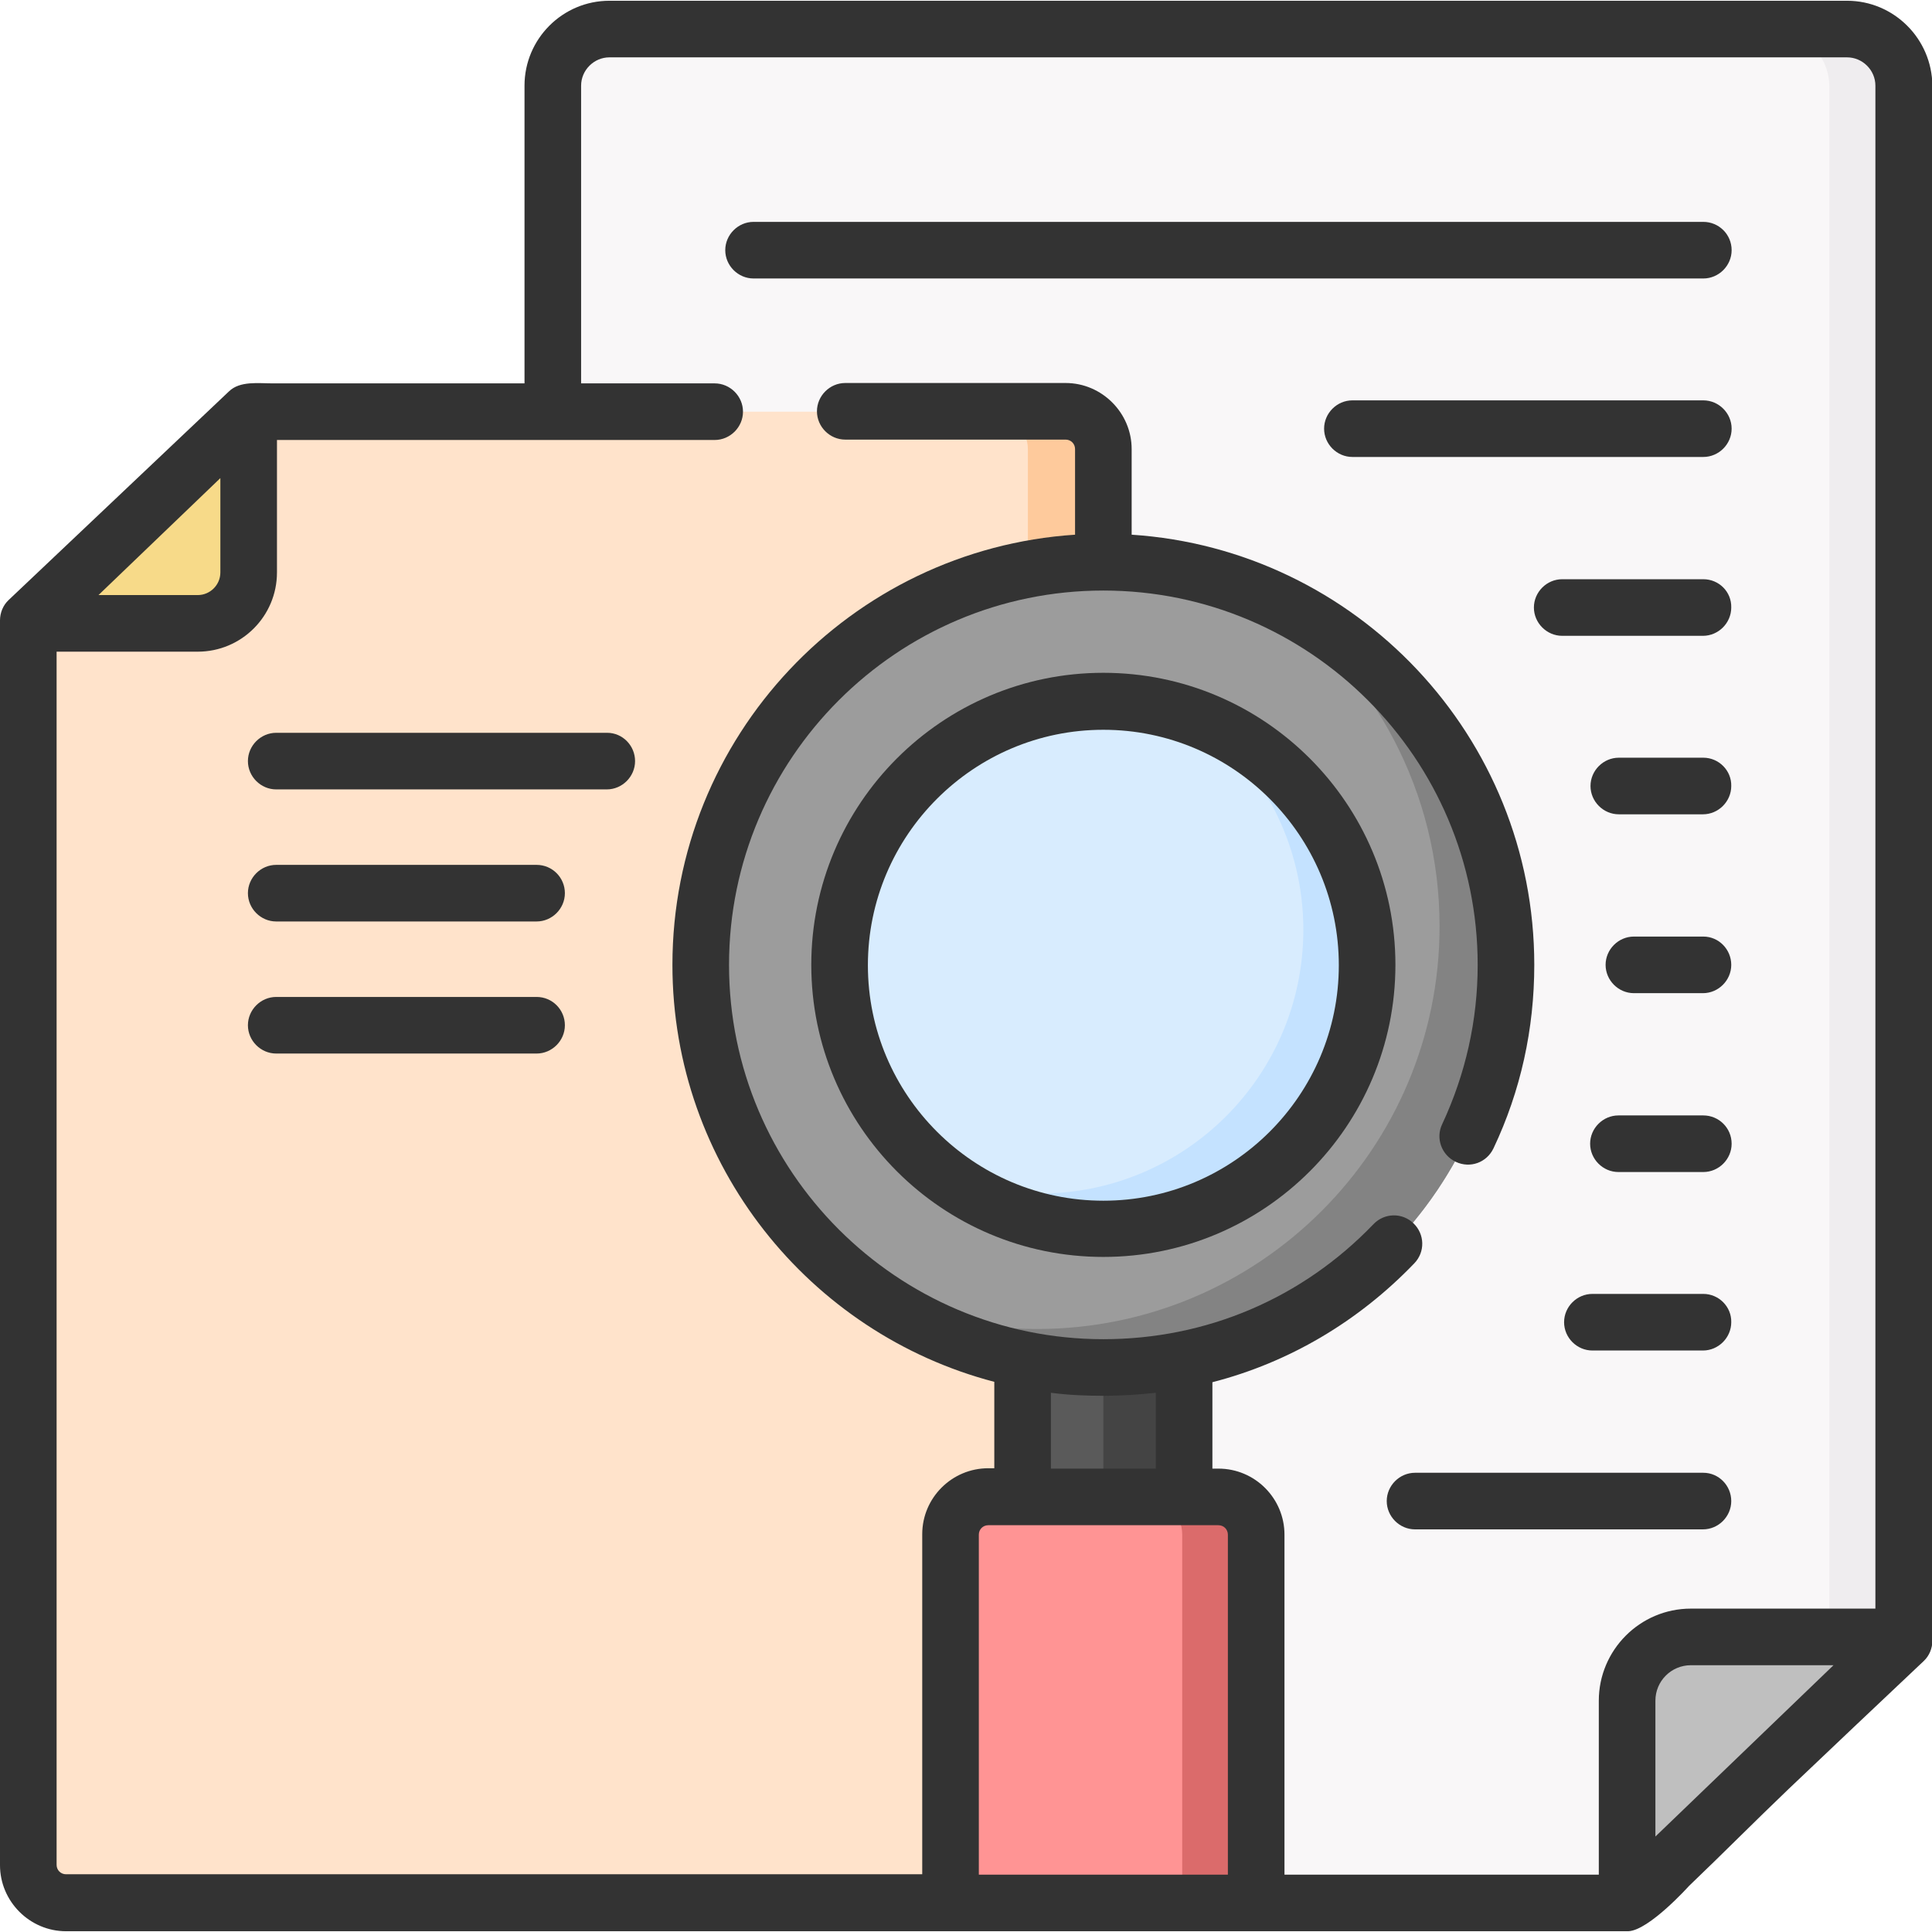 <?xml version="1.0" encoding="utf-8"?>
<!-- Generator: Adobe Illustrator 19.2.1, SVG Export Plug-In . SVG Version: 6.00 Build 0)  -->
<svg version="1.1" id="Capa_1" xmlns="http://www.w3.org/2000/svg" xmlns:xlink="http://www.w3.org/1999/xlink" x="0px" y="0px"
	 width="512px" height="512px" viewBox="0 0 512 512" style="enable-background:new 0 0 512 512;" xml:space="preserve">
<style type="text/css">
	.st0{fill:#F9F7F8;}
	.st1{fill:#EFEDEF;}
	.st2{fill:#BFBFBF;}
	.st3{fill:#FFE3CB;}
	.st4{fill:#FECA9C;}
	.st5{fill:#F7DA89;}
	.st6{fill:#5A5A5A;}
	.st7{fill:#444444;}
	.st8{fill:#FF9494;}
	.st9{fill:#DB6B6B;}
	.st10{fill:#9C9C9C;}
	.st11{fill:#838383;}
	.st12{fill:#D8ECFE;}
	.st13{fill:#C4E2FF;}
	.st14{fill:#333333;}
</style>
<g>
	<g>
		<path class="st0" d="M504.5,434.8V22.7c0-8.3-6.7-15-15-15h-328c-8.3,0-15,6.7-15,15v481.6h284.6L504.5,434.8z"/>
	</g>
	<g>
		<path class="st1" d="M504.5,23v412.1l-19.7,18.1V23c0-8.3-6.7-15-15-15h19.7C497.8,8,504.5,14.7,504.5,23z"/>
	</g>
	<g>
		<path class="st2" d="M431.2,504.3v-53.6c0-9.3,7.6-16.9,16.9-16.9h56.4L431.2,504.3z"/>
	</g>
	<g>
		<path class="st3" d="M7.5,164.4v329.9c0,5.5,4.5,10,10,10h264.9c5.5,0,10-4.5,10-10V119.1c0-5.5-4.5-10-10-10H65.9L7.5,164.4z"/>
	</g>
	<g>
		<path class="st4" d="M292.4,119.1v375.2c0,5.5-4.5,10-10,10h-20c5.5,0,10-4.5,10-10V119.1c0-5.5-4.5-10-10-10h20
			C287.9,109.1,292.4,113.6,292.4,119.1z"/>
	</g>
	<g>
		<path class="st5" d="M65.9,109.1v42.6c0,7.4-6,13.5-13.5,13.5H7.5L65.9,109.1z"/>
	</g>
	<g>
		<path class="st6" d="M271,353.9h42.8v42.8H271L271,353.9z"/>
	</g>
	<g>
		<path class="st7" d="M292.4,353.9h21.4v42.8h-21.4L292.4,353.9z"/>
	</g>
	<g>
		<path class="st8" d="M332.9,504.3h-81v-97.6c0-5.5,4.5-10,10-10h61c5.5,0,10,4.5,10,10L332.9,504.3L332.9,504.3z"/>
	</g>
	<g>
		<path class="st9" d="M332.9,406.7v97.6h-19.6v-97.6c0-5.5-4.5-10-10-10h19.6C328.4,396.7,332.9,401.2,332.9,406.7z"/>
	</g>
	<g>
		<circle class="st10" cx="292.4" cy="255.8" r="106.7"/>
	</g>
	<g>
		<path class="st11" d="M399.1,255.8c0,58.9-47.8,106.7-106.7,106.7c-23.3,0-44.8-7.4-62.3-20.1c13.6,6.3,28.8,9.8,44.7,9.8
			c58.9,0,106.7-47.8,106.7-106.7c0-35.7-17.5-67.3-44.4-86.7C373.7,175.7,399.1,212.8,399.1,255.8L399.1,255.8z"/>
	</g>
	<g>
		<circle class="st12" cx="292.4" cy="255.8" r="69.9"/>
	</g>
	<g>
		<path class="st13" d="M362.3,255.8c0,38.6-31.3,69.9-69.9,69.9c-15.8,0-30.3-5.2-42-14c7.8,3,16.2,4.6,25.1,4.6
			c38.6,0,69.9-31.3,69.9-69.9c0-22.8-11-43.1-27.9-55.9C343.7,200.6,362.3,226,362.3,255.8z"/>
	</g>
	<g>
		<path class="st14" d="M451.4,58.8H199.7c-4.1,0-7.5,3.4-7.5,7.5c0,4.1,3.4,7.5,7.5,7.5h251.7c4.1,0,7.5-3.4,7.5-7.5
			C458.9,62.1,455.5,58.8,451.4,58.8z"/>
		<path class="st14" d="M451.4,106.1h-93c-4.1,0-7.5,3.4-7.5,7.5c0,4.1,3.4,7.5,7.5,7.5h93c4.1,0,7.5-3.4,7.5-7.5
			C458.9,109.5,455.5,106.1,451.4,106.1z"/>
		<path class="st14" d="M451.4,153.5H414c-4.1,0-7.5,3.4-7.5,7.5c0,4.1,3.4,7.5,7.5,7.5h37.3c4.1,0,7.5-3.4,7.5-7.5
			C458.9,156.8,455.5,153.5,451.4,153.5z"/>
		<path class="st14" d="M451.4,200.8H429c-4.1,0-7.5,3.4-7.5,7.5c0,4.1,3.4,7.5,7.5,7.5h22.3c4.1,0,7.5-3.4,7.5-7.5
			C458.9,204.2,455.5,200.8,451.4,200.8z"/>
		<path class="st14" d="M451.4,248.2H433c-4.1,0-7.5,3.4-7.5,7.5c0,4.1,3.4,7.5,7.5,7.5h18.3c4.1,0,7.5-3.4,7.5-7.5
			S455.5,248.2,451.4,248.2L451.4,248.2z"/>
		<path class="st14" d="M451.4,295.6h-22.5c-4.1,0-7.5,3.4-7.5,7.5c0,4.1,3.4,7.5,7.5,7.5h22.5c4.1,0,7.5-3.4,7.5-7.5
			C458.9,298.9,455.5,295.6,451.4,295.6z"/>
		<path class="st14" d="M451.4,342.9H422c-4.1,0-7.5,3.4-7.5,7.5c0,4.1,3.4,7.5,7.5,7.5h29.3c4.1,0,7.5-3.4,7.5-7.5
			C458.9,346.3,455.5,342.9,451.4,342.9z"/>
		<path class="st14" d="M451.4,390.3H375c-4.1,0-7.5,3.4-7.5,7.5s3.4,7.5,7.5,7.5h76.3c4.1,0,7.5-3.4,7.5-7.5
			S455.5,390.3,451.4,390.3z"/>
		<path class="st14" d="M160.9,194.2H73.2c-4.1,0-7.5,3.4-7.5,7.5s3.4,7.5,7.5,7.5h87.6c4.1,0,7.5-3.4,7.5-7.5
			S165,194.2,160.9,194.2z"/>
		<path class="st14" d="M142.2,229.2h-69c-4.1,0-7.5,3.4-7.5,7.5s3.4,7.5,7.5,7.5h69c4.1,0,7.5-3.4,7.5-7.5S146.4,229.2,142.2,229.2
			z"/>
		<path class="st14" d="M142.2,264.2h-69c-4.1,0-7.5,3.4-7.5,7.5s3.4,7.5,7.5,7.5h69c4.1,0,7.5-3.4,7.5-7.5S146.4,264.2,142.2,264.2
			z"/>
		<path class="st14" d="M489.5,0.2h-328c-12.4,0-22.5,10.1-22.5,22.5v78.9H72.3c-3.8,0-8.7-0.7-11.6,2.1c0,0,0,0,0,0l0,0L2.3,159
			c-1.5,1.4-2.3,3.4-2.3,5.4v329.9c0,9.6,7.9,17.5,17.5,17.5h413.7c0.1,0,0.2,0,0.3,0c5.5-0.2,16.1-12,16.1-12
			c9.1-8.7,17.3-17,26.4-25.7c11.9-11.3,23.8-22.6,35.8-33.9c1.5-1.4,2.3-3.4,2.3-5.4V22.7C512,10.3,501.9,0.2,489.5,0.2L489.5,0.2z
			 M58.4,126.7v25c0,3.3-2.7,6-6,6H26.1L58.4,126.7z M325.4,496.8h-66v-90.1c0-1.4,1.1-2.5,2.5-2.5h61c1.4,0,2.5,1.1,2.5,2.5
			L325.4,496.8L325.4,496.8z M278.5,389.2v-20.1c4.6,0.6,9.2,0.8,13.9,0.8c4.7,0,9.3-0.3,13.9-0.8v20.1L278.5,389.2L278.5,389.2z
			 M438.7,486.7v-36c0-5.2,4.2-9.4,9.4-9.4h37.8L438.7,486.7z M497,426.3h-48.9c-13.5,0-24.4,11-24.4,24.4v46.1h-83.3v-90.1
			c0-9.6-7.8-17.5-17.5-17.5h-1.6v-22.9c20.2-5.2,38.6-16,53.5-31.5c2.9-3,2.8-7.7-0.2-10.6c-3-2.9-7.7-2.8-10.6,0.2
			c-18.9,19.7-44.3,30.5-71.6,30.5c-54.7,0-99.2-44.5-99.2-99.2c0-54.7,44.5-99.2,99.2-99.2c54.7,0,99.2,44.5,99.2,99.2
			c0,14.7-3.2,28.9-9.4,42.2c-1.8,3.7-0.2,8.2,3.6,10c3.8,1.8,8.2,0.2,10-3.6c7.2-15.2,10.8-31.6,10.8-48.6
			c0-60.5-47.2-110.1-106.7-114v-22.7c0-9.6-7.9-17.5-17.5-17.5H224c-4.1,0-7.5,3.4-7.5,7.5c0,4.1,3.4,7.5,7.5,7.5h58.4
			c1.4,0,2.5,1.1,2.5,2.5v22.7c-59.5,3.9-106.7,53.5-106.7,114c0,53,36.3,97.7,85.3,110.5v22.9h-1.6c-9.6,0-17.5,7.8-17.5,17.5v90.1
			H17.5c-1.4,0-2.5-1.1-2.5-2.5V172.7h37.4c11.6,0,21-9.4,21-21v-35.1h116c4.1,0,7.5-3.4,7.5-7.5c0-4.1-3.4-7.5-7.5-7.5H154V22.7
			c0-4.1,3.4-7.5,7.5-7.5h328c4.1,0,7.5,3.4,7.5,7.5V426.3z"/>
		<path class="st14" d="M292.4,178.3c-42.7,0-77.4,34.7-77.4,77.4s34.7,77.4,77.4,77.4c42.7,0,77.4-34.7,77.4-77.4
			S335.1,178.3,292.4,178.3L292.4,178.3z M292.4,318.2c-34.4,0-62.4-28-62.4-62.4c0-34.4,28-62.4,62.4-62.4s62.4,28,62.4,62.4
			C354.8,290.2,326.8,318.2,292.4,318.2z"/>
	</g>
</g>
</svg>
